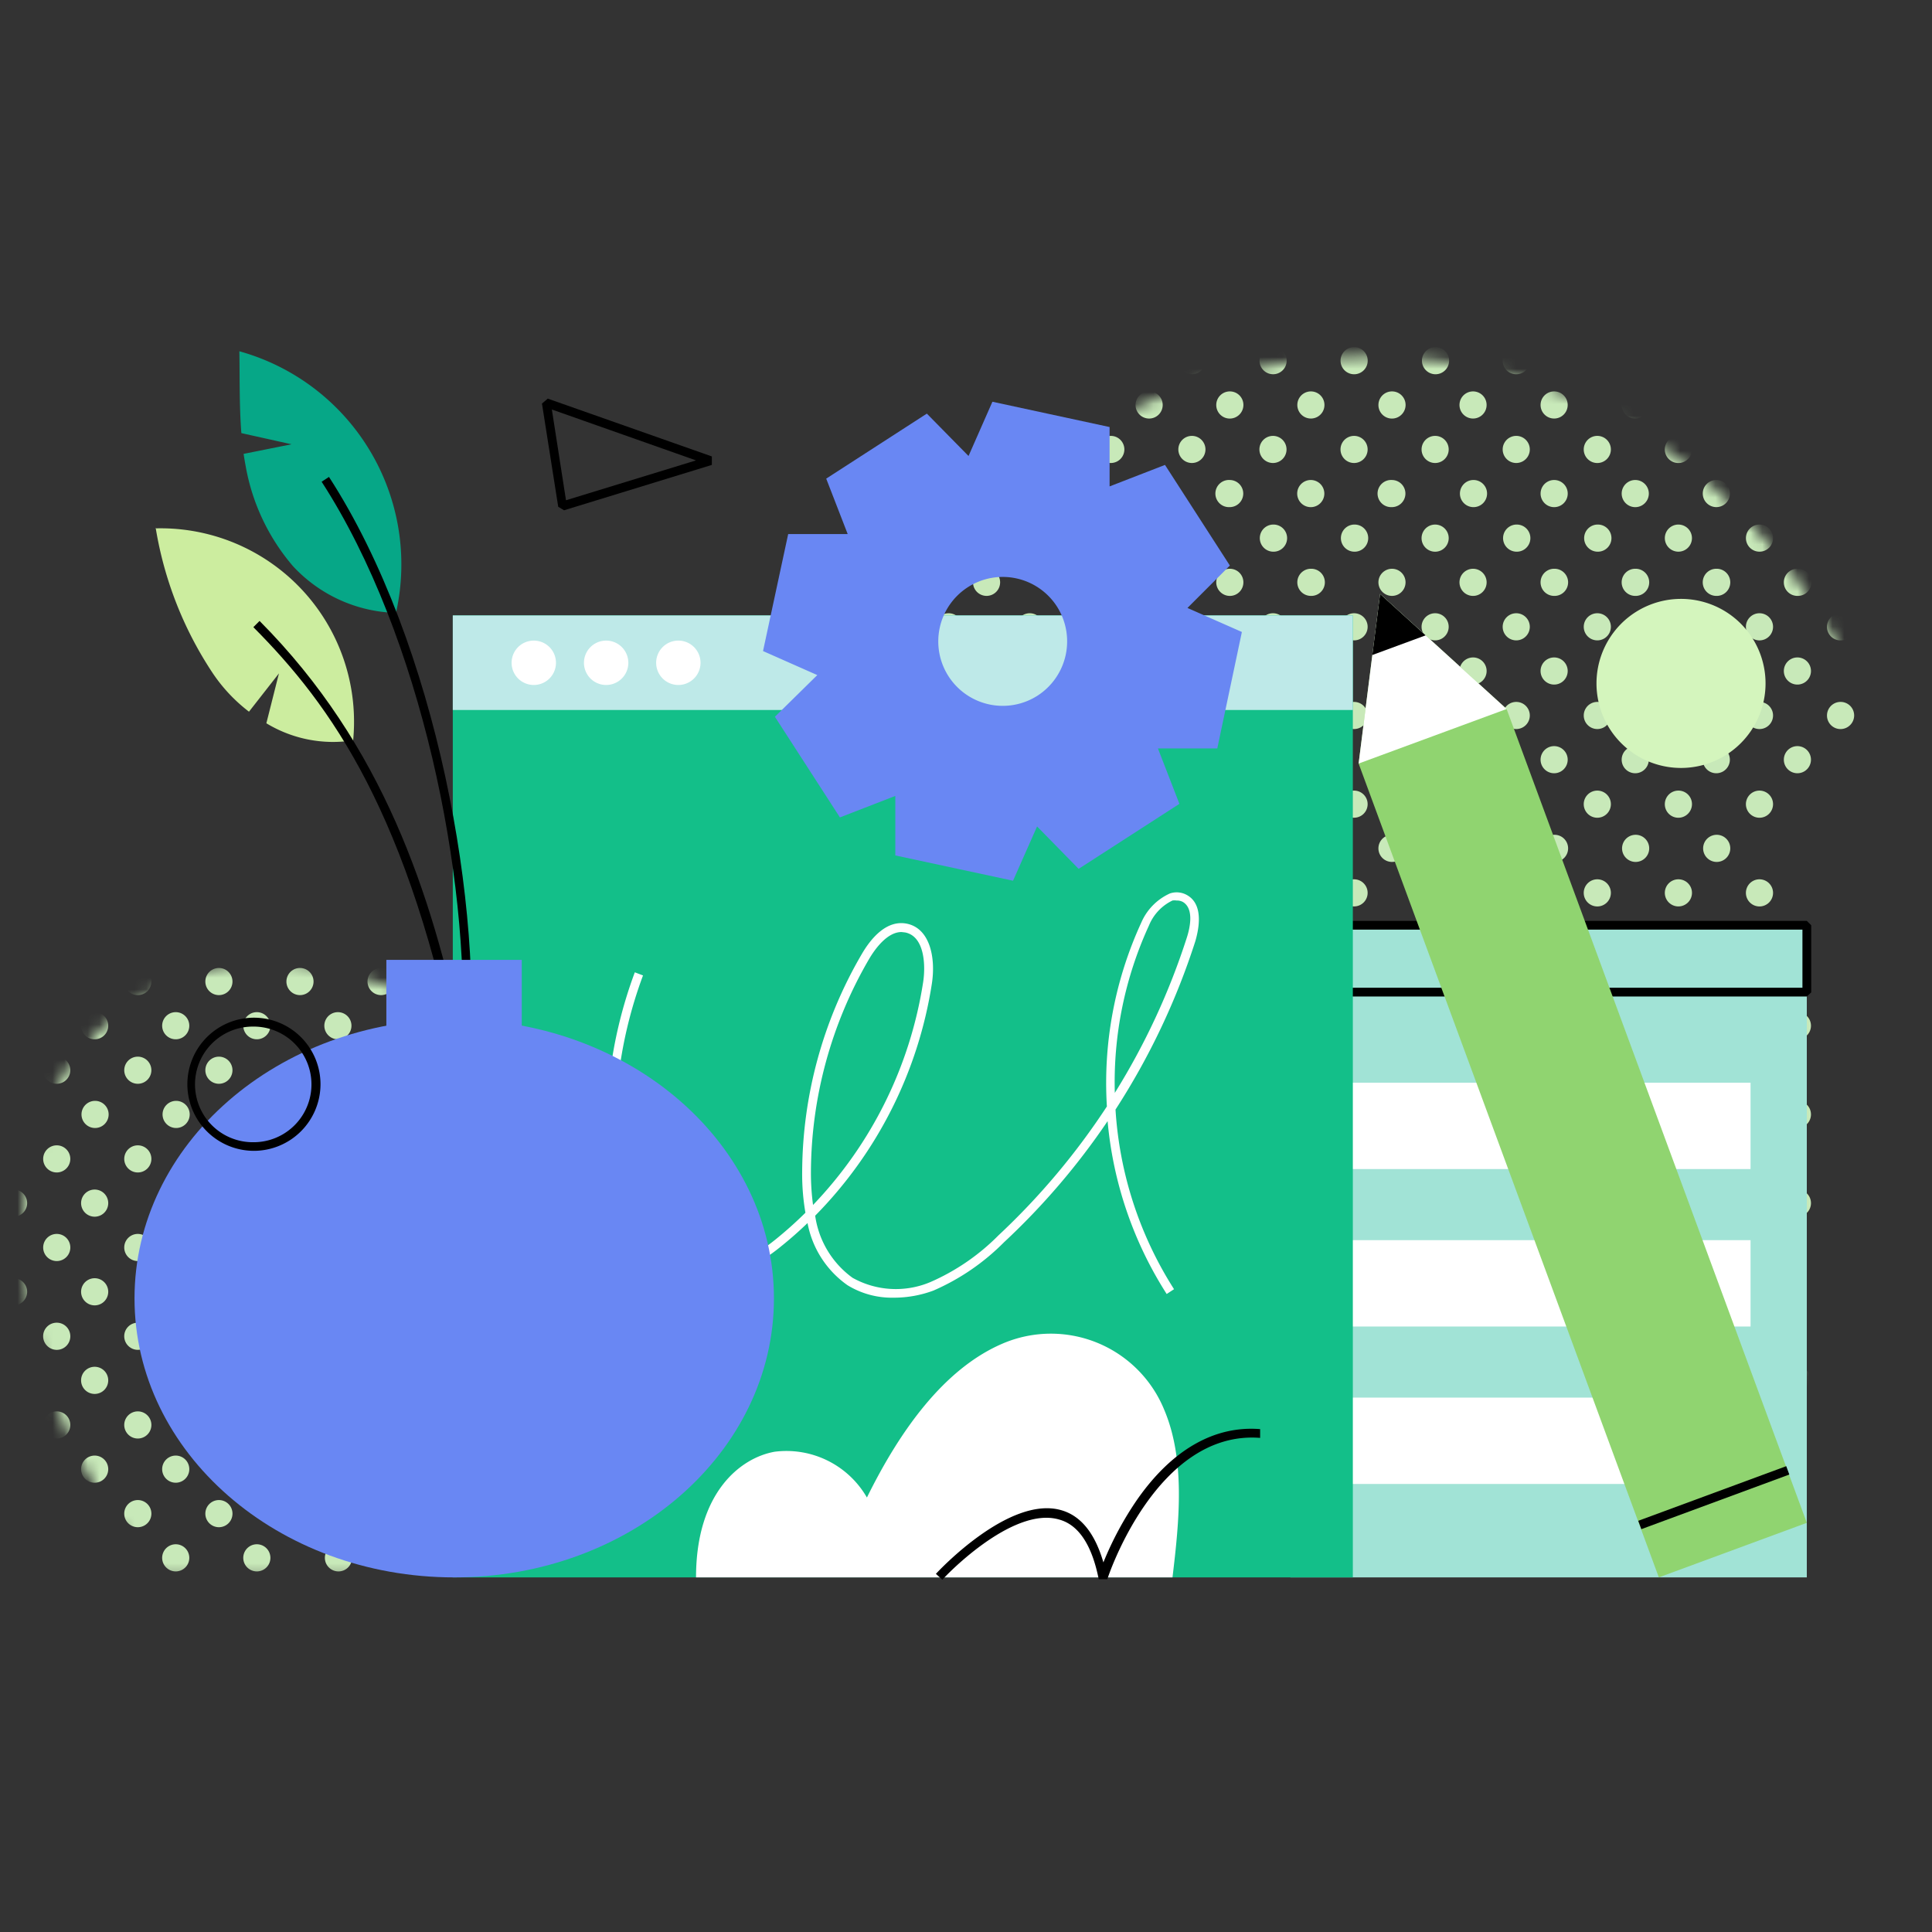 <svg width="165" height="165" fill="none" xmlns="http://www.w3.org/2000/svg"><rect width="100%" height="100%" fill="#333333" stroke="none"/><mask id="a" style="mask-type:luminance" maskUnits="userSpaceOnUse" x="2" y="30" width="162" height="105"><path d="M13.731 134.715C2.686 122.451-.211 105.588 3.579 95.473A21.076 21.076 0 0 1 22.82 82.038c6.591.084 12.711 3.742 19.314 4.02 9.886.41 18.505-6.869 24.142-15.005 5.637-8.136 9.403-17.539 15.837-25.059 12.565-14.702 35.15-19.76 52.786-11.83 17.14 7.702 28.149 26.279 28.897 45.05.749 18.77-9.813 42.247-23.128 55.525" fill="#fff"/></mask><g mask="url(#a)" fill="#C8E9B9"><path d="M4.847 29.645a1.158 1.158 0 1 1 0 2.317 1.158 1.158 0 0 1 0-2.317Zm6.924 0a1.159 1.159 0 1 1 0 2.318 1.159 1.159 0 0 1 0-2.318Zm6.926 0a1.159 1.159 0 1 1 0 2.318 1.159 1.159 0 0 1 0-2.318Zm6.923 0a1.159 1.159 0 1 1 0 2.317 1.159 1.159 0 0 1 0-2.317Zm6.927 0a1.159 1.159 0 1 1 0 2.317 1.159 1.159 0 0 1 0-2.317Zm6.923 0a1.159 1.159 0 1 1 0 2.317 1.159 1.159 0 0 1 0-2.317Zm6.926 0a1.159 1.159 0 1 1 0 2.317 1.159 1.159 0 0 1 0-2.317Zm6.924 0a1.159 1.159 0 1 1 0 2.317 1.159 1.159 0 0 1 0-2.317Zm6.933 0a1.159 1.159 0 1 1 0 2.317 1.159 1.159 0 0 1 0-2.317Zm6.926 0a1.159 1.159 0 1 1-.009 0h.01Zm6.924 0a1.159 1.159 0 1 1-.01 0h.01Zm6.926 0a1.159 1.159 0 1 1-.01 0h.01Zm6.924 0a1.159 1.159 0 1 1-.01 0h.01Zm6.924 0a1.159 1.159 0 1 1-.01 0h.01Zm6.926 0a1.159 1.159 0 1 1-.009 0h.009Zm6.924 0a1.16 1.16 0 0 1 1.158 1.158 1.158 1.158 0 1 1-1.168-1.158h.01Zm6.926 0a1.159 1.159 0 1 1-.01 0h.01Zm6.912 0a1.159 1.159 0 1 1 0 2.317 1.159 1.159 0 0 1 0-2.317Zm6.926 0a1.159 1.159 0 1 1-.442.088c.141-.058.292-.088.444-.088h-.002Zm6.924 0a1.159 1.159 0 1 1-.442.088c.141-.058.292-.088.444-.088h-.002Zm6.924 0a1.16 1.16 0 0 1 1.158 1.158 1.158 1.158 0 1 1-1.156-1.158h-.002Zm6.926 0a1.16 1.16 0 0 1 1.158 1.158 1.158 1.158 0 1 1-1.156-1.158h-.002Zm6.923 0a1.157 1.157 0 1 1 0 2.316 1.16 1.16 0 0 1-1.158-1.158 1.164 1.164 0 0 1 .717-1.07c.141-.058.291-.088.444-.088h-.003ZM1.159 33.428a1.158 1.158 0 1 1 0 2.316 1.158 1.158 0 0 1 0-2.316Zm6.926 0a1.158 1.158 0 1 1 0 2.316 1.158 1.158 0 0 1 0-2.316Zm6.923 0a1.158 1.158 0 1 1 0 2.316 1.158 1.158 0 0 1 0-2.316Zm6.927 0a1.158 1.158 0 1 1 0 2.316 1.158 1.158 0 0 1 0-2.316Zm6.923 0a1.158 1.158 0 1 1 0 2.316 1.158 1.158 0 0 1 0-2.316Zm6.924 0a1.158 1.158 0 1 1 0 2.316 1.158 1.158 0 0 1 0-2.316Zm6.926 0a1.158 1.158 0 1 1 0 2.316 1.158 1.158 0 0 1 0-2.316Zm6.924 0a1.158 1.158 0 1 1 0 2.316 1.158 1.158 0 0 1 0-2.316Zm6.926 0a1.158 1.158 0 1 1-.011 0h.011Zm6.924 0a1.158 1.158 0 1 1 0 2.316 1.158 1.158 0 0 1 0-2.316Zm6.926 0a1.158 1.158 0 1 1 0 2.316 1.158 1.158 0 0 1 0-2.316Zm6.924 0a1.158 1.158 0 1 1 0 2.316 1.158 1.158 0 0 1 0-2.316Zm6.924 0a1.158 1.158 0 1 1 0 2.316 1.158 1.158 0 0 1 0-2.316Zm6.926 0a1.158 1.158 0 1 1 0 2.316 1.158 1.158 0 0 1 0-2.316Zm6.923 0a1.159 1.159 0 1 1 0 2.317 1.159 1.159 0 0 1 0-2.317Zm6.926 0a1.156 1.156 0 0 1 .819 1.977 1.156 1.156 0 0 1-1.977-.82 1.159 1.159 0 0 1 1.158-1.157Zm6.924 0a1.158 1.158 0 1 1 0 2.316 1.158 1.158 0 0 1 0-2.316Zm6.926 0a1.156 1.156 0 0 1 .819 1.977 1.156 1.156 0 0 1-1.977-.82 1.162 1.162 0 0 1 .715-1.07 1.16 1.16 0 0 1 .443-.087Zm6.924 0a1.158 1.158 0 1 1-.442.087c.141-.058.292-.088.444-.087h-.002Zm6.924 0a1.158 1.158 0 1 1 0 2.316 1.158 1.158 0 0 1 0-2.316Zm6.926 0a1.158 1.158 0 1 1 0 2.316 1.158 1.158 0 0 1 0-2.316Zm6.924 0a1.158 1.158 0 1 1 0 2.316 1.158 1.158 0 0 1 0-2.316Zm6.926 0a1.158 1.158 0 1 1 0 2.316 1.158 1.158 0 0 1 0-2.316ZM4.846 37.226a1.158 1.158 0 1 1 0 2.316 1.158 1.158 0 0 1 0-2.316Zm6.924 0a1.158 1.158 0 1 1 0 2.316 1.158 1.158 0 0 1 0-2.316Zm6.926 0a1.158 1.158 0 1 1 0 2.316 1.158 1.158 0 0 1 0-2.316Zm6.924 0a1.158 1.158 0 1 1 0 2.316 1.158 1.158 0 0 1 0-2.316Zm6.926 0a1.158 1.158 0 1 1 0 2.316 1.158 1.158 0 0 1 0-2.316Zm6.924 0a1.158 1.158 0 1 1 0 2.316 1.158 1.158 0 0 1 0-2.316Zm6.926 0a1.158 1.158 0 1 1 0 2.316 1.158 1.158 0 0 1 0-2.316Zm6.924 0a1.158 1.158 0 1 1 0 2.316 1.158 1.158 0 0 1 0-2.316Zm6.924 0a1.158 1.158 0 1 1-.437.085c.141-.058.293-.087.446-.085h-.01Zm6.926 0a1.158 1.158 0 1 1 0 2.316 1.158 1.158 0 0 1 0-2.316Zm6.923 0a1.158 1.158 0 1 1 0 2.316 1.158 1.158 0 0 1 0-2.316Zm6.926 0a1.158 1.158 0 1 1 0 2.316 1.158 1.158 0 0 1 0-2.316Zm6.924 0a1.158 1.158 0 1 1 0 2.316 1.158 1.158 0 0 1 0-2.316Zm6.924 0a1.158 1.158 0 1 1 0 2.316 1.158 1.158 0 0 1 0-2.316Zm6.926 0a1.158 1.158 0 1 1 0 2.316 1.158 1.158 0 0 1 0-2.316Zm6.924 0a1.158 1.158 0 1 1 0 2.316 1.158 1.158 0 0 1 0-2.316Zm6.926 0a1.158 1.158 0 1 1 0 2.316 1.158 1.158 0 0 1 0-2.316Zm6.924 0a1.158 1.158 0 1 1-.002 0h.002Zm6.926 0a1.158 1.158 0 1 1 0 2.316 1.158 1.158 0 0 1 0-2.316Zm6.924 0a1.16 1.16 0 0 1 1.158 1.158 1.159 1.159 0 1 1-1.158-1.158Zm6.923 0a1.156 1.156 0 0 1 .819 1.977 1.156 1.156 0 0 1-1.977-.82 1.162 1.162 0 0 1 .715-1.07 1.16 1.16 0 0 1 .443-.087Zm6.927 0a1.16 1.16 0 0 1 1.158 1.158 1.159 1.159 0 1 1-1.158-1.158ZM1.16 40.994a1.159 1.159 0 1 1-.001 2.317 1.159 1.159 0 0 1 0-2.317Zm6.925 0a1.159 1.159 0 1 1 0 2.317 1.159 1.159 0 0 1 0-2.317Zm6.924 0a1.159 1.159 0 1 1 0 2.317 1.159 1.159 0 0 1 0-2.317Zm6.926 0a1.159 1.159 0 1 1 0 2.317 1.159 1.159 0 0 1 0-2.317Zm6.924 0a1.159 1.159 0 1 1 0 2.317 1.159 1.159 0 0 1 0-2.317Zm6.924 0a1.159 1.159 0 1 1 0 2.317 1.159 1.159 0 0 1 0-2.317Zm6.926 0a1.159 1.159 0 1 1 0 2.317 1.159 1.159 0 0 1 0-2.317Zm6.924 0a1.159 1.159 0 1 1 0 2.318 1.159 1.159 0 0 1 0-2.318Zm6.914 0a1.159 1.159 0 1 1 0 2.317 1.159 1.159 0 0 1 0-2.317Zm6.924 0a1.159 1.159 0 1 1-.435.085c.142-.058.293-.087.447-.085h-.012Zm6.926 0a1.159 1.159 0 1 1-.435.085c.142-.058.293-.087.447-.085h-.012Zm6.924 0a1.159 1.159 0 1 1-.436.085c.142-.058.294-.087.447-.085h-.011Zm6.924 0a1.159 1.159 0 1 1-.436.085c.142-.058.294-.087.447-.085h-.011Zm6.926 0a1.159 1.159 0 1 1-.436.085c.142-.058.294-.087.447-.085h-.011Zm6.923 0a1.159 1.159 0 1 1-.435.085c.142-.058.294-.087.447-.085h-.012Zm6.926 0a1.157 1.157 0 1 1 0 2.316 1.16 1.16 0 1 1 .012-2.316h-.012Zm6.924 0a1.159 1.159 0 1 1-.435.085c.142-.058.294-.087.447-.085h-.012Zm6.926 0a1.157 1.157 0 1 1 0 2.316 1.16 1.16 0 1 1 .012-2.316h-.012Zm6.938 0a1.159 1.159 0 1 1 0 2.317 1.159 1.159 0 0 1 0-2.317Zm6.924 0a1.159 1.159 0 1 1-.002 0h.002Zm6.926 0a1.159 1.159 0 1 1-.002 0h.002Zm6.924 0a1.16 1.16 0 0 1 1.07 1.601 1.163 1.163 0 0 1-1.07.715 1.164 1.164 0 0 1-.819-.34 1.147 1.147 0 0 1-.251-.375 1.157 1.157 0 0 1 1.067-1.601h.003Zm6.926 0a1.159 1.159 0 1 1-.003 0h.003ZM4.846 44.8a1.159 1.159 0 1 1 0 2.317 1.159 1.159 0 0 1 0-2.318Zm6.924 0a1.159 1.159 0 1 1 0 2.317 1.159 1.159 0 0 1 0-2.318Zm6.926 0a1.159 1.159 0 1 1 0 2.317 1.159 1.159 0 0 1 0-2.318Zm6.924 0a1.159 1.159 0 1 1 0 2.316 1.159 1.159 0 0 1 0-2.317Zm6.926 0a1.159 1.159 0 1 1 0 2.316 1.159 1.159 0 0 1 0-2.317Zm6.924 0a1.159 1.159 0 1 1 0 2.317 1.159 1.159 0 0 1 0-2.318Zm6.926 0a1.159 1.159 0 1 1 0 2.317 1.159 1.159 0 0 1 0-2.318Zm6.924 0a1.159 1.159 0 1 1 0 2.317 1.159 1.159 0 0 1 0-2.318Zm6.924 0a1.159 1.159 0 1 1-.437.085 1.16 1.16 0 0 1 .446-.086h-.01Zm6.926 0a1.159 1.159 0 1 1 0 2.317 1.159 1.159 0 0 1 0-2.318Zm6.924 0a1.159 1.159 0 1 1 0 2.317 1.159 1.159 0 0 1 0-2.318Zm6.926 0a1.159 1.159 0 1 1 0 2.316 1.159 1.159 0 0 1 0-2.317Zm6.923 0a1.159 1.159 0 1 1 0 2.316 1.159 1.159 0 0 1 0-2.317Zm6.924 0a1.159 1.159 0 1 1 0 2.316 1.159 1.159 0 0 1 0-2.317Zm6.926 0a1.159 1.159 0 1 1 0 2.316 1.159 1.159 0 0 1 0-2.317Zm6.924 0a1.159 1.159 0 1 1 0 2.316 1.159 1.159 0 0 1 0-2.317Zm6.926 0a1.159 1.159 0 1 1 0 2.316 1.159 1.159 0 0 1 0-2.317Zm6.924 0a1.159 1.159 0 1 1-.002 0h.002Zm6.926 0a1.159 1.159 0 1 1 0 2.316 1.159 1.159 0 0 1 0-2.317Zm6.924 0a1.159 1.159 0 1 1 0 2.316 1.159 1.159 0 0 1 0-2.317Zm6.924 0a1.16 1.16 0 0 1 1.158 1.157 1.158 1.158 0 1 1-1.158-1.158Zm6.926 0a1.16 1.16 0 0 1 1.158 1.157 1.158 1.158 0 1 1-1.158-1.158Zm6.923 0a1.157 1.157 0 1 1 0 2.315 1.16 1.16 0 0 1-1.07-1.6 1.17 1.17 0 0 1 1.07-.715ZM1.159 48.575a1.159 1.159 0 1 1 0 2.317 1.159 1.159 0 0 1 0-2.318Zm6.926 0a1.159 1.159 0 1 1 0 2.317 1.159 1.159 0 0 1 0-2.318Zm6.923 0a1.159 1.159 0 1 1 0 2.317 1.159 1.159 0 0 1 0-2.318Zm6.927 0a1.159 1.159 0 1 1 0 2.317 1.159 1.159 0 0 1 0-2.318Zm6.923 0a1.159 1.159 0 1 1 0 2.317 1.159 1.159 0 0 1 0-2.318Zm6.924 0a1.159 1.159 0 1 1 0 2.317 1.159 1.159 0 0 1 0-2.318Zm6.926 0a1.159 1.159 0 1 1 0 2.317 1.159 1.159 0 0 1 0-2.318Zm6.924 0a1.159 1.159 0 1 1 0 2.317 1.159 1.159 0 0 1 0-2.318Zm6.926 0a1.159 1.159 0 1 1-.011 0h.011Zm6.924 0a1.159 1.159 0 1 1 0 2.317 1.159 1.159 0 0 1 0-2.318Zm6.926 0a1.159 1.159 0 1 1 0 2.317 1.159 1.159 0 0 1 0-2.318Zm6.924 0a1.159 1.159 0 1 1 0 2.317 1.159 1.159 0 0 1 0-2.318Zm6.924 0a1.158 1.158 0 1 1 0 2.316 1.158 1.158 0 0 1 0-2.316Zm6.926 0a1.158 1.158 0 1 1 0 2.316 1.158 1.158 0 0 1 0-2.316Zm6.923 0a1.159 1.159 0 1 1 0 2.317 1.159 1.159 0 0 1 0-2.318Zm6.927 0a1.156 1.156 0 0 1 1.158 1.157 1.156 1.156 0 0 1-1.977.819 1.155 1.155 0 0 1 0-1.637c.217-.218.511-.34.819-.34Zm6.923 0a1.159 1.159 0 1 1 0 2.317 1.159 1.159 0 0 1 0-2.318Zm6.926 0a1.157 1.157 0 1 1 0 2.316 1.16 1.16 0 0 1-1.07-1.602 1.17 1.17 0 0 1 1.07-.715Zm6.924 0a1.159 1.159 0 1 1-.441.087c.14-.058.291-.088.443-.087h-.002Zm6.924 0a1.159 1.159 0 1 1 0 2.317 1.159 1.159 0 0 1 0-2.318Zm6.926 0a1.159 1.159 0 1 1 0 2.317 1.159 1.159 0 0 1 0-2.318Zm6.924 0a1.159 1.159 0 1 1 0 2.317 1.159 1.159 0 0 1 0-2.318Zm6.926 0a1.159 1.159 0 1 1 0 2.317 1.159 1.159 0 0 1 0-2.318Zm6.924 0a1.16 1.16 0 0 1 1.158 1.157 1.158 1.158 0 1 1-1.158-1.157ZM4.846 52.373a1.158 1.158 0 1 1 0 2.317 1.158 1.158 0 0 1 0-2.317Zm6.924 0a1.158 1.158 0 1 1 0 2.317 1.158 1.158 0 0 1 0-2.317Zm6.926 0a1.158 1.158 0 1 1 0 2.317 1.158 1.158 0 0 1 0-2.317Zm6.924 0a1.158 1.158 0 1 1 0 2.316 1.158 1.158 0 0 1 0-2.316Zm6.926 0a1.158 1.158 0 1 1 0 2.316 1.158 1.158 0 0 1 0-2.316Zm6.924 0a1.158 1.158 0 1 1 0 2.317 1.158 1.158 0 0 1 0-2.317Zm6.926 0a1.158 1.158 0 1 1 0 2.317 1.158 1.158 0 0 1 0-2.317Zm6.924 0a1.158 1.158 0 1 1 0 2.317 1.158 1.158 0 0 1 0-2.317Zm6.924 0a1.158 1.158 0 1 1-.437.086c.141-.058.293-.087.446-.086h-.01Zm6.926 0a1.158 1.158 0 1 1 0 2.317 1.158 1.158 0 0 1 0-2.317Zm6.924 0a1.158 1.158 0 1 1 0 2.317 1.158 1.158 0 0 1 0-2.317Zm6.926 0a1.158 1.158 0 1 1 0 2.317 1.158 1.158 0 0 1 0-2.317Zm6.923 0a1.158 1.158 0 1 1 0 2.317 1.158 1.158 0 0 1 0-2.317Zm6.924 0a1.158 1.158 0 1 1 0 2.317 1.158 1.158 0 0 1 0-2.317Zm6.926 0a1.158 1.158 0 1 1 0 2.317 1.158 1.158 0 0 1 0-2.317Zm6.924 0a1.158 1.158 0 1 1 0 2.317 1.158 1.158 0 0 1 0-2.317Zm6.926 0a1.158 1.158 0 1 1 0 2.317 1.158 1.158 0 0 1 0-2.317Zm6.924 0a1.158 1.158 0 1 1-.002 0h.002Zm6.926 0a1.158 1.158 0 1 1 0 2.317 1.158 1.158 0 0 1 0-2.317Zm6.924 0a1.158 1.158 0 1 1 0 2.317 1.158 1.158 0 0 1 0-2.317Zm6.924 0a1.16 1.16 0 0 1 1.158 1.158 1.159 1.159 0 1 1-1.158-1.158Zm6.926 0a1.16 1.16 0 0 1 1.158 1.158 1.159 1.159 0 1 1-1.158-1.158Zm6.923 0a1.156 1.156 0 0 1 .819 1.977 1.157 1.157 0 0 1-1.889-1.262 1.169 1.169 0 0 1 1.07-.715ZM1.159 56.148a1.158 1.158 0 1 1 0 2.317 1.158 1.158 0 0 1 0-2.317Zm6.926 0a1.158 1.158 0 1 1 0 2.317 1.158 1.158 0 0 1 0-2.317Zm6.923 0a1.158 1.158 0 1 1 0 2.317 1.158 1.158 0 0 1 0-2.317Zm6.927 0a1.158 1.158 0 1 1 0 2.317 1.158 1.158 0 0 1 0-2.317Zm6.923 0a1.158 1.158 0 1 1 0 2.317 1.158 1.158 0 0 1 0-2.317Zm6.924 0a1.158 1.158 0 1 1 0 2.316 1.158 1.158 0 0 1 0-2.316Zm6.926 0a1.158 1.158 0 1 1 0 2.317 1.158 1.158 0 0 1 0-2.317Zm6.924 0a1.158 1.158 0 1 1 0 2.316 1.158 1.158 0 0 1 0-2.316Zm6.926 0a1.158 1.158 0 1 1-.011 0h.011Zm6.924 0a1.158 1.158 0 1 1 0 2.317 1.158 1.158 0 0 1 0-2.317Zm6.926 0a1.158 1.158 0 1 1 0 2.317 1.158 1.158 0 0 1 0-2.317Zm6.924 0a1.158 1.158 0 1 1 0 2.317 1.158 1.158 0 0 1 0-2.317Zm6.924 0a1.158 1.158 0 1 1 0 2.317 1.158 1.158 0 0 1 0-2.317Zm6.926 0a1.158 1.158 0 1 1 0 2.317 1.158 1.158 0 0 1 0-2.317Zm6.923 0a1.159 1.159 0 1 1 0 2.317 1.159 1.159 0 0 1 0-2.317Zm6.926 0a1.156 1.156 0 0 1 .819 1.977 1.156 1.156 0 0 1-1.977-.819 1.158 1.158 0 0 1 1.158-1.158Zm6.924 0a1.158 1.158 0 1 1 0 2.317 1.158 1.158 0 0 1 0-2.317Zm6.926 0a1.156 1.156 0 0 1 .819 1.977 1.156 1.156 0 0 1-1.977-.819 1.162 1.162 0 0 1 .715-1.07c.141-.058.291-.088.443-.088Zm6.924 0a1.158 1.158 0 1 1-.442.088 1.16 1.16 0 0 1 .444-.088h-.002Zm6.924 0a1.158 1.158 0 1 1 0 2.317 1.158 1.158 0 0 1 0-2.317Zm6.926 0a1.158 1.158 0 1 1 0 2.317 1.158 1.158 0 0 1 0-2.317Zm6.924 0a1.158 1.158 0 1 1 0 2.317 1.158 1.158 0 0 1 0-2.317Zm6.926 0a1.158 1.158 0 1 1 0 2.317 1.158 1.158 0 0 1 0-2.317ZM4.846 59.946a1.158 1.158 0 1 1 0 2.317 1.158 1.158 0 0 1 0-2.317Zm6.924 0a1.158 1.158 0 1 1 0 2.317 1.158 1.158 0 0 1 0-2.317Zm6.926 0a1.158 1.158 0 1 1 0 2.317 1.158 1.158 0 0 1 0-2.317Zm6.924 0a1.158 1.158 0 1 1 0 2.317 1.158 1.158 0 0 1 0-2.317Zm6.926 0a1.158 1.158 0 1 1 0 2.317 1.158 1.158 0 0 1 0-2.317Zm6.924 0a1.158 1.158 0 1 1 0 2.317 1.158 1.158 0 0 1 0-2.317Zm6.926 0a1.158 1.158 0 1 1 0 2.317 1.158 1.158 0 0 1 0-2.317Zm6.924 0a1.158 1.158 0 1 1 0 2.317 1.158 1.158 0 0 1 0-2.317Zm6.924 0a1.158 1.158 0 1 1-.437.086 1.16 1.16 0 0 1 .446-.086h-.01Zm6.926 0a1.158 1.158 0 1 1 0 2.317 1.158 1.158 0 0 1 0-2.317Zm6.924 0a1.158 1.158 0 1 1 0 2.317 1.158 1.158 0 0 1 0-2.317Zm6.926 0a1.158 1.158 0 1 1 0 2.317 1.158 1.158 0 0 1 0-2.317Zm6.923 0a1.158 1.158 0 1 1 0 2.317 1.158 1.158 0 0 1 0-2.317Zm6.924 0a1.158 1.158 0 1 1 0 2.317 1.158 1.158 0 0 1 0-2.317Zm6.926 0a1.158 1.158 0 1 1 0 2.317 1.158 1.158 0 0 1 0-2.317Zm6.924 0a1.158 1.158 0 1 1 0 2.317 1.158 1.158 0 0 1 0-2.317Zm6.926 0a1.158 1.158 0 1 1 0 2.317 1.158 1.158 0 0 1 0-2.317Zm6.924 0a1.158 1.158 0 1 1-.002 0h.002Zm6.926 0a1.158 1.158 0 1 1 0 2.317 1.158 1.158 0 0 1 0-2.317Zm6.924 0a1.158 1.158 0 1 1 0 2.317 1.158 1.158 0 0 1 0-2.317Zm6.924 0a1.16 1.16 0 0 1 1.158 1.158 1.159 1.159 0 1 1-1.158-1.158Zm6.926 0a1.16 1.16 0 0 1 1.158 1.158 1.159 1.159 0 1 1-1.158-1.158Zm6.923 0a1.156 1.156 0 0 1 .819 1.977 1.156 1.156 0 0 1-1.977-.819 1.162 1.162 0 0 1 .715-1.07 1.16 1.16 0 0 1 .443-.088ZM1.159 63.722a1.158 1.158 0 1 1 0 2.316 1.158 1.158 0 0 1 0-2.316Zm6.926 0a1.158 1.158 0 1 1 0 2.316 1.158 1.158 0 0 1 0-2.316Zm6.923 0a1.158 1.158 0 1 1 0 2.316 1.158 1.158 0 0 1 0-2.316Zm6.927 0a1.158 1.158 0 1 1 0 2.316 1.158 1.158 0 0 1 0-2.316Zm6.923 0a1.158 1.158 0 1 1 0 2.316 1.158 1.158 0 0 1 0-2.316Zm6.924 0a1.158 1.158 0 1 1 0 2.316 1.158 1.158 0 0 1 0-2.316Zm6.926 0a1.158 1.158 0 1 1 0 2.317 1.158 1.158 0 0 1 0-2.317Zm6.924 0a1.158 1.158 0 1 1 0 2.316 1.158 1.158 0 0 1 0-2.316Zm6.926 0a1.158 1.158 0 1 1-.011 0h.011Zm6.924 0a1.158 1.158 0 1 1 0 2.316 1.158 1.158 0 0 1 0-2.316Zm6.926 0a1.158 1.158 0 1 1 0 2.316 1.158 1.158 0 0 1 0-2.316Zm6.924 0a1.158 1.158 0 1 1 0 2.316 1.158 1.158 0 0 1 0-2.316Zm6.924 0a1.158 1.158 0 1 1 0 2.316 1.158 1.158 0 0 1 0-2.316Zm6.926 0a1.158 1.158 0 1 1 0 2.316 1.158 1.158 0 0 1 0-2.316Zm6.923 0a1.159 1.159 0 1 1 0 2.317 1.159 1.159 0 0 1 0-2.317Zm6.926 0a1.156 1.156 0 0 1 .819 1.977 1.156 1.156 0 0 1-1.977-.819 1.159 1.159 0 0 1 1.158-1.158Zm6.924 0a1.158 1.158 0 1 1 0 2.316 1.158 1.158 0 0 1 0-2.316Zm6.926 0a1.156 1.156 0 0 1 .819 1.977 1.156 1.156 0 0 1-1.977-.819 1.162 1.162 0 0 1 .715-1.07 1.16 1.16 0 0 1 .443-.088Zm6.924 0a1.158 1.158 0 1 1-.442.087 1.16 1.16 0 0 1 .444-.087h-.002Zm6.924 0a1.158 1.158 0 1 1 0 2.316 1.158 1.158 0 0 1 0-2.316Zm6.926 0a1.158 1.158 0 1 1 0 2.316 1.158 1.158 0 0 1 0-2.316Zm6.924 0a1.158 1.158 0 1 1 0 2.316 1.158 1.158 0 0 1 0-2.316Zm6.926 0a1.158 1.158 0 1 1 0 2.316 1.158 1.158 0 0 1 0-2.316ZM4.846 67.52a1.158 1.158 0 1 1 0 2.316 1.158 1.158 0 0 1 0-2.316Zm6.924 0a1.158 1.158 0 1 1 0 2.316 1.158 1.158 0 0 1 0-2.316Zm6.926 0a1.158 1.158 0 1 1 0 2.316 1.158 1.158 0 0 1 0-2.316Zm6.924 0a1.158 1.158 0 1 1 0 2.316 1.158 1.158 0 0 1 0-2.316Zm6.926 0a1.158 1.158 0 1 1 0 2.316 1.158 1.158 0 0 1 0-2.316Zm6.924 0a1.158 1.158 0 1 1 0 2.316 1.158 1.158 0 0 1 0-2.316Zm6.926 0a1.158 1.158 0 1 1 0 2.316 1.158 1.158 0 0 1 0-2.316Zm6.924 0a1.158 1.158 0 1 1 0 2.316 1.158 1.158 0 0 1 0-2.316Zm6.924 0a1.158 1.158 0 1 1-.437.085c.141-.057.293-.086.446-.085h-.01Zm6.926 0a1.158 1.158 0 1 1 0 2.316 1.158 1.158 0 0 1 0-2.316Zm6.923 0a1.158 1.158 0 1 1 0 2.316 1.158 1.158 0 0 1 0-2.316Zm6.926 0a1.158 1.158 0 1 1 0 2.316 1.158 1.158 0 0 1 0-2.316Zm6.924 0a1.158 1.158 0 1 1 0 2.316 1.158 1.158 0 0 1 0-2.316Zm6.924 0a1.158 1.158 0 1 1 0 2.316 1.158 1.158 0 0 1 0-2.316Zm6.926 0a1.158 1.158 0 1 1 0 2.316 1.158 1.158 0 0 1 0-2.316Zm6.924 0a1.158 1.158 0 1 1 0 2.316 1.158 1.158 0 0 1 0-2.316Zm6.926 0a1.158 1.158 0 1 1 0 2.316 1.158 1.158 0 0 1 0-2.316Zm6.924 0a1.158 1.158 0 1 1-.002 0h.002Zm6.926 0a1.158 1.158 0 1 1 0 2.316 1.158 1.158 0 0 1 0-2.316Zm6.924 0a1.16 1.16 0 0 1 1.158 1.158 1.159 1.159 0 1 1-1.158-1.158Zm6.923 0a1.156 1.156 0 0 1 .819 1.977 1.156 1.156 0 0 1-1.977-.82 1.162 1.162 0 0 1 .715-1.069 1.16 1.16 0 0 1 .443-.088Zm6.927 0a1.16 1.16 0 0 1 1.158 1.158 1.159 1.159 0 1 1-1.158-1.158ZM1.159 71.295a1.159 1.159 0 1 1 0 2.317 1.159 1.159 0 0 1 0-2.317Zm6.926 0a1.159 1.159 0 1 1 0 2.317 1.159 1.159 0 0 1 0-2.317Zm6.924 0a1.159 1.159 0 1 1 0 2.317 1.159 1.159 0 0 1 0-2.317Zm6.926 0a1.158 1.158 0 1 1 0 2.317 1.158 1.158 0 0 1 0-2.317Zm6.924 0a1.159 1.159 0 1 1 0 2.317 1.159 1.159 0 0 1 0-2.317Zm6.923 0a1.159 1.159 0 1 1 0 2.317 1.159 1.159 0 0 1 0-2.317Zm6.927 0a1.159 1.159 0 1 1 0 2.317 1.159 1.159 0 0 1 0-2.317Zm6.923 0a1.159 1.159 0 1 1 0 2.317 1.159 1.159 0 0 1 0-2.317Zm6.926 0a1.158 1.158 0 1 1-.011 0h.011Zm6.924 0a1.158 1.158 0 1 1 0 2.317 1.158 1.158 0 0 1 0-2.317Zm6.926 0a1.158 1.158 0 1 1 0 2.317 1.158 1.158 0 0 1 0-2.317Zm6.924 0a1.159 1.159 0 1 1 0 2.317 1.159 1.159 0 0 1 0-2.317Zm6.924 0a1.159 1.159 0 1 1 0 2.317 1.159 1.159 0 0 1 0-2.317Zm6.926 0a1.159 1.159 0 1 1 0 2.317 1.159 1.159 0 0 1 0-2.317Zm6.924 0a1.159 1.159 0 1 1 0 2.317 1.159 1.159 0 0 1 0-2.317Zm6.926 0a1.159 1.159 0 1 1 0 2.317 1.159 1.159 0 0 1 0-2.317Zm6.924 0a1.16 1.16 0 0 1 1.158 1.158 1.159 1.159 0 1 1-1.158-1.158Zm6.926 0a1.16 1.16 0 0 1 1.158 1.158 1.159 1.159 0 1 1-1.158-1.158Zm6.923 0a1.157 1.157 0 1 1 0 2.316 1.16 1.16 0 0 1-1.158-1.158c0-.152.03-.303.089-.444a1.148 1.148 0 0 1 .628-.626c.141-.058.291-.088.444-.088h-.003Zm6.924 0a1.159 1.159 0 1 1 0 2.317 1.159 1.159 0 0 1 0-2.317Zm6.926 0a1.159 1.159 0 1 1 0 2.317 1.159 1.159 0 0 1 0-2.317Zm6.924 0a1.159 1.159 0 1 1 0 2.317 1.159 1.159 0 0 1 0-2.317ZM4.846 75.096a1.158 1.158 0 1 1 0 2.316 1.158 1.158 0 0 1 0-2.316Zm6.924 0a1.158 1.158 0 1 1 0 2.316 1.158 1.158 0 0 1 0-2.316Zm6.926 0a1.158 1.158 0 1 1 0 2.316 1.158 1.158 0 0 1 0-2.316Zm6.924 0a1.158 1.158 0 1 1 0 2.316 1.158 1.158 0 0 1 0-2.316Zm6.926 0a1.158 1.158 0 1 1 0 2.316 1.158 1.158 0 0 1 0-2.316Zm6.924 0a1.158 1.158 0 1 1 0 2.316 1.158 1.158 0 0 1 0-2.316Zm6.926 0a1.158 1.158 0 1 1 0 2.316 1.158 1.158 0 0 1 0-2.316Zm6.924 0a1.158 1.158 0 1 1 0 2.316 1.158 1.158 0 0 1 0-2.316Zm6.924 0a1.158 1.158 0 1 1-.437.085c.141-.057.293-.086.446-.085h-.01Zm6.926 0a1.158 1.158 0 1 1 0 2.316 1.158 1.158 0 0 1 0-2.316Zm6.923 0a1.158 1.158 0 1 1 0 2.316 1.158 1.158 0 0 1 0-2.316Zm6.926 0a1.158 1.158 0 1 1 0 2.316 1.158 1.158 0 0 1 0-2.316Zm6.924 0a1.158 1.158 0 1 1 0 2.316 1.158 1.158 0 0 1 0-2.316Zm6.924 0a1.158 1.158 0 1 1 0 2.316 1.158 1.158 0 0 1 0-2.316Zm6.926 0a1.158 1.158 0 1 1 0 2.316 1.158 1.158 0 0 1 0-2.316Zm6.924 0a1.158 1.158 0 1 1 0 2.316 1.158 1.158 0 0 1 0-2.316Zm6.926 0a1.158 1.158 0 1 1 0 2.316 1.158 1.158 0 0 1 0-2.316Zm6.924 0a1.158 1.158 0 1 1-.002 0h.002Zm6.926 0a1.158 1.158 0 1 1 0 2.316 1.158 1.158 0 0 1 0-2.316Zm6.924 0a1.16 1.16 0 0 1 1.158 1.158 1.159 1.159 0 1 1-1.158-1.158Zm6.923 0a1.156 1.156 0 0 1 .819 1.977 1.157 1.157 0 1 1-1.637-1.638 1.154 1.154 0 0 1 .818-.339Zm6.927 0a1.16 1.16 0 0 1 1.158 1.158 1.159 1.159 0 1 1-1.158-1.158ZM1.159 78.871a1.158 1.158 0 1 1 0 2.317 1.158 1.158 0 0 1 0-2.317Zm6.926 0a1.158 1.158 0 1 1 0 2.316 1.158 1.158 0 0 1 0-2.316Zm6.924 0a1.158 1.158 0 1 1 0 2.317 1.158 1.158 0 0 1 0-2.317Zm6.926 0a1.158 1.158 0 1 1 0 2.316 1.158 1.158 0 0 1 0-2.316Zm6.924 0a1.158 1.158 0 1 1 0 2.317 1.158 1.158 0 0 1 0-2.317Zm6.923 0a1.158 1.158 0 1 1 0 2.317 1.158 1.158 0 0 1 0-2.317Zm6.927 0a1.158 1.158 0 1 1 0 2.317 1.158 1.158 0 0 1 0-2.317Zm6.923 0a1.158 1.158 0 1 1 0 2.317 1.158 1.158 0 0 1 0-2.317Zm6.926 0a1.158 1.158 0 1 1-.011 0h.011Zm6.924 0a1.158 1.158 0 1 1 0 2.316 1.158 1.158 0 0 1 0-2.316Zm6.926 0a1.158 1.158 0 1 1 0 2.316 1.158 1.158 0 0 1 0-2.316Zm6.924 0a1.158 1.158 0 1 1 0 2.317 1.158 1.158 0 0 1 0-2.317Zm6.924 0a1.158 1.158 0 1 1 0 2.317 1.158 1.158 0 0 1 0-2.317Zm6.926 0a1.158 1.158 0 1 1 0 2.317 1.158 1.158 0 0 1 0-2.317Zm6.924 0a1.158 1.158 0 1 1 0 2.317 1.158 1.158 0 0 1 0-2.317Zm6.926 0a1.158 1.158 0 1 1 0 2.317 1.158 1.158 0 0 1 0-2.317Zm6.924 0a1.16 1.16 0 0 1 1.158 1.158 1.159 1.159 0 1 1-1.158-1.158Zm6.926 0a1.16 1.16 0 0 1 1.158 1.158 1.159 1.159 0 1 1-1.158-1.158Zm6.923 0a1.156 1.156 0 0 1 .819 1.977 1.156 1.156 0 0 1-1.977-.819c0-.152.03-.303.089-.444a1.147 1.147 0 0 1 .628-.626c.141-.059.291-.088.444-.088h-.003Zm6.924 0a1.158 1.158 0 1 1 0 2.317 1.158 1.158 0 0 1 0-2.317Zm6.926 0a1.158 1.158 0 1 1 0 2.317 1.158 1.158 0 0 1 0-2.317Zm6.924 0a1.158 1.158 0 1 1 0 2.317 1.158 1.158 0 0 1 0-2.317ZM4.846 82.67a1.158 1.158 0 1 1 0 2.316 1.158 1.158 0 0 1 0-2.317Zm6.924 0a1.158 1.158 0 1 1 0 2.316 1.158 1.158 0 0 1 0-2.317Zm6.926 0a1.158 1.158 0 1 1 0 2.316 1.158 1.158 0 0 1 0-2.317Zm6.924 0a1.158 1.158 0 1 1 0 2.316 1.158 1.158 0 0 1 0-2.317Zm6.926 0a1.158 1.158 0 1 1 0 2.316 1.158 1.158 0 0 1 0-2.317Zm6.924 0a1.158 1.158 0 1 1 0 2.316 1.158 1.158 0 0 1 0-2.317Zm6.926 0a1.158 1.158 0 1 1 0 2.316 1.158 1.158 0 0 1 0-2.317Zm6.924 0a1.158 1.158 0 1 1 0 2.316 1.158 1.158 0 0 1 0-2.317Zm6.924 0a1.158 1.158 0 1 1-.437.085 1.16 1.16 0 0 1 .446-.086h-.01Zm6.926 0a1.158 1.158 0 1 1 0 2.315 1.158 1.158 0 0 1 0-2.316Zm6.923 0a1.158 1.158 0 1 1 0 2.316 1.158 1.158 0 0 1 0-2.317Zm6.926 0a1.158 1.158 0 1 1 0 2.316 1.158 1.158 0 0 1 0-2.317Zm6.924 0a1.158 1.158 0 1 1 0 2.316 1.158 1.158 0 0 1 0-2.317Zm6.924 0a1.158 1.158 0 1 1 0 2.316 1.158 1.158 0 0 1 0-2.317Zm6.926 0a1.158 1.158 0 1 1 0 2.316 1.158 1.158 0 0 1 0-2.317Zm6.924 0a1.158 1.158 0 1 1 0 2.316 1.158 1.158 0 0 1 0-2.317Zm6.926 0a1.158 1.158 0 1 1 0 2.316 1.158 1.158 0 0 1 0-2.317Zm6.924 0a1.158 1.158 0 1 1-.002 0h.002Zm6.926 0a1.158 1.158 0 1 1 0 2.316 1.158 1.158 0 0 1 0-2.317Zm6.924 0a1.16 1.16 0 0 1 1.158 1.157 1.159 1.159 0 1 1-1.158-1.158Zm6.923 0a1.156 1.156 0 0 1 .819 1.976 1.156 1.156 0 0 1-1.977-.819 1.162 1.162 0 0 1 .715-1.07 1.16 1.16 0 0 1 .443-.088Zm6.927 0a1.16 1.16 0 0 1 1.158 1.157 1.159 1.159 0 1 1-1.158-1.158ZM1.159 86.442a1.158 1.158 0 1 1 0 2.317 1.158 1.158 0 0 1 0-2.317Zm6.926 0a1.158 1.158 0 1 1 0 2.317 1.158 1.158 0 0 1 0-2.317Zm6.923 0a1.158 1.158 0 1 1 0 2.317 1.158 1.158 0 0 1 0-2.317Zm6.927 0a1.158 1.158 0 1 1 0 2.317 1.158 1.158 0 0 1 0-2.317Zm6.923 0a1.158 1.158 0 1 1 0 2.317 1.158 1.158 0 0 1 0-2.317Zm6.924 0a1.158 1.158 0 1 1 0 2.317 1.158 1.158 0 0 1 0-2.317Zm6.926 0a1.158 1.158 0 1 1 0 2.317 1.158 1.158 0 0 1 0-2.317Zm6.924 0a1.158 1.158 0 1 1 0 2.317 1.158 1.158 0 0 1 0-2.317Zm6.926 0a1.158 1.158 0 1 1-.011 0h.011Zm6.924 0a1.158 1.158 0 1 1 0 2.317 1.158 1.158 0 0 1 0-2.317Zm6.926 0a1.158 1.158 0 1 1 0 2.317 1.158 1.158 0 0 1 0-2.317Zm6.924 0a1.158 1.158 0 1 1 0 2.317 1.158 1.158 0 0 1 0-2.317Zm6.924 0a1.158 1.158 0 1 1 0 2.317 1.158 1.158 0 0 1 0-2.317Zm6.926 0a1.158 1.158 0 1 1 0 2.317 1.158 1.158 0 0 1 0-2.317Zm6.923 0a1.159 1.159 0 1 1 0 2.318 1.159 1.159 0 0 1 0-2.318Zm6.926 0a1.156 1.156 0 0 1 .819 1.977 1.157 1.157 0 0 1-1.977-.819 1.158 1.158 0 0 1 1.158-1.158Zm6.924 0a1.158 1.158 0 1 1 0 2.317 1.158 1.158 0 0 1 0-2.317Zm6.926 0a1.156 1.156 0 0 1 .819 1.977 1.157 1.157 0 0 1-1.889-1.262 1.163 1.163 0 0 1 1.07-.715Zm6.924 0a1.158 1.158 0 1 1-.442.088 1.16 1.16 0 0 1 .444-.088h-.002Zm6.924 0a1.158 1.158 0 1 1 0 2.317 1.158 1.158 0 0 1 0-2.317Zm6.926 0a1.158 1.158 0 1 1 0 2.317 1.158 1.158 0 0 1 0-2.317Zm6.924 0a1.158 1.158 0 1 1 0 2.317 1.158 1.158 0 0 1 0-2.317Zm6.926 0a1.158 1.158 0 1 1 0 2.317 1.158 1.158 0 0 1 0-2.317ZM4.846 90.243a1.158 1.158 0 1 1 0 2.316 1.158 1.158 0 0 1 0-2.316Zm6.924 0a1.158 1.158 0 1 1 0 2.316 1.158 1.158 0 0 1 0-2.316Zm6.926 0a1.158 1.158 0 1 1 0 2.316 1.158 1.158 0 0 1 0-2.316Zm6.924 0a1.158 1.158 0 1 1 0 2.316 1.158 1.158 0 0 1 0-2.316Zm6.926 0a1.158 1.158 0 1 1 0 2.316 1.158 1.158 0 0 1 0-2.316Zm6.924 0a1.158 1.158 0 1 1 0 2.316 1.158 1.158 0 0 1 0-2.316Zm6.926 0a1.158 1.158 0 1 1 0 2.316 1.158 1.158 0 0 1 0-2.316Zm6.924 0a1.158 1.158 0 1 1 0 2.316 1.158 1.158 0 0 1 0-2.316Zm6.924 0a1.158 1.158 0 1 1-.437.085c.141-.058.293-.087.446-.085h-.01Zm6.926 0a1.158 1.158 0 1 1 0 2.316 1.158 1.158 0 0 1 0-2.316Zm6.923 0a1.158 1.158 0 1 1 0 2.316 1.158 1.158 0 0 1 0-2.316Zm6.926 0a1.158 1.158 0 1 1 0 2.316 1.158 1.158 0 0 1 0-2.316Zm6.924 0a1.158 1.158 0 1 1 0 2.316 1.158 1.158 0 0 1 0-2.316Zm6.924 0a1.158 1.158 0 1 1 0 2.316 1.158 1.158 0 0 1 0-2.316Zm6.926 0a1.158 1.158 0 1 1 0 2.316 1.158 1.158 0 0 1 0-2.316Zm6.924 0a1.158 1.158 0 1 1 0 2.316 1.158 1.158 0 0 1 0-2.316Zm6.926 0a1.158 1.158 0 1 1 0 2.316 1.158 1.158 0 0 1 0-2.316Zm6.924 0a1.158 1.158 0 1 1-.002 0h.002Zm6.926 0a1.158 1.158 0 1 1 0 2.316 1.158 1.158 0 0 1 0-2.316Zm6.924 0a1.16 1.16 0 0 1 1.158 1.158 1.159 1.159 0 1 1-1.158-1.158Zm6.923 0a1.156 1.156 0 0 1 .819 1.977 1.156 1.156 0 0 1-1.977-.82 1.162 1.162 0 0 1 .715-1.07 1.16 1.16 0 0 1 .443-.087Zm6.927 0a1.16 1.16 0 0 1 1.158 1.158 1.159 1.159 0 1 1-1.158-1.158ZM1.159 94.018a1.159 1.159 0 1 1 0 2.317 1.159 1.159 0 0 1 0-2.317Zm6.926 0a1.159 1.159 0 1 1 0 2.317 1.159 1.159 0 0 1 0-2.317Zm6.923 0a1.159 1.159 0 1 1 0 2.317 1.159 1.159 0 0 1 0-2.317Zm6.927 0a1.159 1.159 0 1 1 0 2.317 1.159 1.159 0 0 1 0-2.317Zm6.923 0a1.159 1.159 0 1 1 0 2.317 1.159 1.159 0 0 1 0-2.317Zm6.924 0a1.158 1.158 0 1 1 0 2.317 1.158 1.158 0 0 1 0-2.317Zm6.926 0a1.159 1.159 0 1 1 0 2.318 1.159 1.159 0 0 1 0-2.318Zm6.924 0a1.158 1.158 0 1 1 0 2.317 1.158 1.158 0 0 1 0-2.317Zm6.926 0a1.158 1.158 0 1 1-.011 0h.011Zm6.924 0a1.159 1.159 0 1 1 0 2.317 1.159 1.159 0 0 1 0-2.317Zm6.926 0a1.159 1.159 0 1 1 0 2.317 1.159 1.159 0 0 1 0-2.317Zm6.924 0a1.159 1.159 0 1 1 0 2.317 1.159 1.159 0 0 1 0-2.317Zm6.924 0a1.159 1.159 0 1 1 0 2.317 1.159 1.159 0 0 1 0-2.317Zm6.926 0a1.159 1.159 0 1 1 0 2.317 1.159 1.159 0 0 1 0-2.317Zm6.923 0a1.159 1.159 0 1 1 0 2.318 1.159 1.159 0 0 1 0-2.318Zm6.926 0a1.157 1.157 0 1 1 0 2.316 1.16 1.16 0 0 1-1.158-1.158 1.159 1.159 0 0 1 1.158-1.158Zm6.924 0a1.159 1.159 0 1 1 0 2.317 1.159 1.159 0 0 1 0-2.317Zm6.926 0a1.157 1.157 0 1 1 0 2.316 1.16 1.16 0 0 1-1.07-1.601 1.164 1.164 0 0 1 .627-.627 1.16 1.16 0 0 1 .443-.088Zm6.924 0a1.159 1.159 0 1 1-.442.088c.141-.058.292-.088.444-.088h-.002Zm6.924 0a1.159 1.159 0 1 1 0 2.317 1.159 1.159 0 0 1 0-2.317Zm6.926 0a1.158 1.158 0 1 1 0 2.317 1.158 1.158 0 0 1 0-2.317Zm6.924 0a1.158 1.158 0 1 1 0 2.317 1.158 1.158 0 0 1 0-2.317Zm6.926 0a1.158 1.158 0 1 1 0 2.317 1.158 1.158 0 0 1 0-2.317ZM4.846 97.816a1.158 1.158 0 1 1 0 2.317 1.158 1.158 0 0 1 0-2.317Zm6.924 0a1.158 1.158 0 1 1 0 2.317 1.158 1.158 0 0 1 0-2.317Zm6.926 0a1.158 1.158 0 1 1 0 2.317 1.158 1.158 0 0 1 0-2.317Zm6.924 0a1.158 1.158 0 1 1 0 2.317 1.158 1.158 0 0 1 0-2.317Zm6.926 0a1.158 1.158 0 1 1 0 2.317 1.158 1.158 0 0 1 0-2.317Zm6.924 0a1.158 1.158 0 1 1 0 2.317 1.158 1.158 0 0 1 0-2.317Zm6.926 0a1.158 1.158 0 1 1 0 2.317 1.158 1.158 0 0 1 0-2.317Zm6.924 0a1.158 1.158 0 1 1 0 2.317 1.158 1.158 0 0 1 0-2.317Zm6.924 0a1.158 1.158 0 1 1-.437.086 1.16 1.16 0 0 1 .446-.086h-.01Zm6.926 0a1.158 1.158 0 1 1 0 2.317 1.158 1.158 0 0 1 0-2.317Zm6.923 0a1.158 1.158 0 1 1 0 2.317 1.158 1.158 0 0 1 0-2.317Zm6.926 0a1.158 1.158 0 1 1 0 2.317 1.158 1.158 0 0 1 0-2.317Zm6.924 0a1.158 1.158 0 1 1 0 2.317 1.158 1.158 0 0 1 0-2.317Zm6.924 0a1.159 1.159 0 1 1 0 2.318 1.159 1.159 0 0 1 0-2.318Zm6.926 0a1.159 1.159 0 1 1 0 2.318 1.159 1.159 0 0 1 0-2.318Zm6.924 0a1.159 1.159 0 1 1 0 2.318 1.159 1.159 0 0 1 0-2.318Zm6.926 0a1.159 1.159 0 1 1 0 2.318 1.159 1.159 0 0 1 0-2.318Zm6.924 0a1.159 1.159 0 1 1-.002 0h.002Zm6.926 0a1.159 1.159 0 1 1 0 2.318 1.159 1.159 0 0 1 0-2.318Zm6.924 0a1.16 1.16 0 0 1 1.158 1.159 1.158 1.158 0 1 1-1.158-1.159Zm6.923 0a1.157 1.157 0 0 1 .819 1.977 1.159 1.159 0 0 1-1.889-1.262 1.167 1.167 0 0 1 1.07-.715Zm6.927 0a1.16 1.16 0 0 1 1.158 1.159 1.158 1.158 0 1 1-1.158-1.159ZM1.159 101.592a1.159 1.159 0 1 1 0 2.318 1.159 1.159 0 0 1 0-2.318Zm6.926 0a1.159 1.159 0 1 1 0 2.318 1.159 1.159 0 0 1 0-2.318Zm6.923 0a1.159 1.159 0 1 1 0 2.318 1.159 1.159 0 0 1 0-2.318Zm6.927 0a1.159 1.159 0 1 1 0 2.318 1.159 1.159 0 0 1 0-2.318Zm6.923 0a1.159 1.159 0 1 1 0 2.318 1.159 1.159 0 0 1 0-2.318Zm6.924 0a1.159 1.159 0 1 1 0 2.318 1.159 1.159 0 0 1 0-2.318Zm6.926 0a1.159 1.159 0 1 1 0 2.318 1.159 1.159 0 0 1 0-2.318Zm6.924 0a1.159 1.159 0 1 1 0 2.318 1.159 1.159 0 0 1 0-2.318Zm6.926 0a1.159 1.159 0 1 1-.011 0h.011Zm6.924 0a1.159 1.159 0 1 1 0 2.318 1.159 1.159 0 0 1 0-2.318Zm6.926 0a1.159 1.159 0 1 1 0 2.318 1.159 1.159 0 0 1 0-2.318Zm6.924 0a1.159 1.159 0 1 1 0 2.318 1.159 1.159 0 0 1 0-2.318Zm6.924 0a1.159 1.159 0 1 1 0 2.318 1.159 1.159 0 0 1 0-2.318Zm6.926 0a1.159 1.159 0 1 1 0 2.318 1.159 1.159 0 0 1 0-2.318Zm6.923 0a1.16 1.16 0 0 1 0 2.316 1.156 1.156 0 0 1-1.158-1.158 1.157 1.157 0 0 1 1.158-1.158Zm6.926 0a1.157 1.157 0 1 1 .001 2.314 1.157 1.157 0 0 1-.001-2.314Zm6.924 0a1.159 1.159 0 1 1 0 2.318 1.159 1.159 0 0 1 0-2.318Zm6.926 0a1.157 1.157 0 1 1 .001 2.314 1.157 1.157 0 0 1-.001-2.314Zm6.924 0a1.159 1.159 0 1 1-.442.087c.141-.058.292-.088.444-.087h-.002Zm6.924 0a1.159 1.159 0 1 1 0 2.318 1.159 1.159 0 0 1 0-2.318Zm6.926 0a1.159 1.159 0 1 1 0 2.318 1.159 1.159 0 0 1 0-2.318Zm6.924 0a1.159 1.159 0 1 1 0 2.318 1.159 1.159 0 0 1 0-2.318Zm6.926 0a1.159 1.159 0 1 1 0 2.318 1.159 1.159 0 0 1 0-2.318ZM4.847 105.381a1.159 1.159 0 1 1 0 2.318 1.159 1.159 0 0 1 0-2.318Zm6.923 0a1.159 1.159 0 1 1 0 2.318 1.159 1.159 0 0 1 0-2.318Zm6.927 0a1.159 1.159 0 1 1 0 2.318 1.159 1.159 0 0 1 0-2.318Zm6.923 0a1.159 1.159 0 1 1 0 2.318 1.159 1.159 0 0 1 0-2.318Zm6.927 0a1.159 1.159 0 1 1 0 2.318 1.159 1.159 0 0 1 0-2.318Zm6.923 0a1.159 1.159 0 1 1 0 2.318 1.159 1.159 0 0 1 0-2.318Zm6.926 0a1.159 1.159 0 1 1 0 2.318 1.159 1.159 0 0 1 0-2.318Zm6.924 0a1.159 1.159 0 1 1 0 2.318 1.159 1.159 0 0 1 0-2.318Zm6.933 0a1.159 1.159 0 1 1 0 2.318 1.159 1.159 0 0 1 0-2.318Zm6.926 0a1.159 1.159 0 1 1-.009 0h.01Zm6.924 0a1.159 1.159 0 1 1-.01 0h.01Zm6.926 0a1.159 1.159 0 1 1-.01 0h.01Zm6.924 0a1.159 1.159 0 1 1-.01 0h.01Zm6.924 0a1.159 1.159 0 1 1-.01 0h.01Zm6.926 0a1.159 1.159 0 1 1-.009 0h.009Zm6.924 0a1.16 1.16 0 0 1 1.158 1.158 1.159 1.159 0 1 1-1.168-1.158h.01Zm6.926 0a1.16 1.16 0 0 1 1.158 1.158 1.159 1.159 0 1 1-1.168-1.158h.01Zm6.912 0a1.159 1.159 0 1 1 0 2.318 1.159 1.159 0 0 1 0-2.318Zm6.926 0a1.159 1.159 0 1 1-.442.087c.141-.058.292-.087.444-.087h-.002Zm6.924 0a1.159 1.159 0 1 1-.442.087c.141-.058.292-.087.444-.087h-.002Zm6.924 0a1.16 1.16 0 0 1 1.158 1.158 1.159 1.159 0 1 1-1.156-1.158h-.002Zm6.926 0a1.16 1.16 0 0 1 1.158 1.158 1.159 1.159 0 1 1-1.156-1.158h-.002ZM1.159 109.165a1.159 1.159 0 1 1 0 2.318 1.159 1.159 0 0 1 0-2.318Zm6.926 0a1.159 1.159 0 1 1 0 2.318 1.159 1.159 0 0 1 0-2.318Zm6.924 0a1.159 1.159 0 1 1 0 2.318 1.159 1.159 0 0 1 0-2.318Zm6.926 0a1.159 1.159 0 1 1 0 2.318 1.159 1.159 0 0 1 0-2.318Zm6.924 0a1.159 1.159 0 1 1 0 2.318 1.159 1.159 0 0 1 0-2.318Zm6.923 0a1.159 1.159 0 1 1 0 2.318 1.159 1.159 0 0 1 0-2.318Zm6.927 0a1.159 1.159 0 1 1 0 2.318 1.159 1.159 0 0 1 0-2.318Zm6.923 0a1.159 1.159 0 1 1 0 2.318 1.159 1.159 0 0 1 0-2.318Zm6.926 0a1.159 1.159 0 1 1-.011 0h.011Zm6.924 0a1.159 1.159 0 1 1 0 2.318 1.159 1.159 0 0 1 0-2.318Zm6.926 0a1.159 1.159 0 1 1 0 2.318 1.159 1.159 0 0 1 0-2.318Zm6.924 0a1.159 1.159 0 1 1 0 2.318 1.159 1.159 0 0 1 0-2.318Zm6.924 0a1.159 1.159 0 1 1 0 2.318 1.159 1.159 0 0 1 0-2.318Zm6.926 0a1.159 1.159 0 1 1 0 2.318 1.159 1.159 0 0 1 0-2.318Zm6.924 0a1.159 1.159 0 1 1 0 2.318 1.159 1.159 0 0 1 0-2.318Zm6.926 0a1.159 1.159 0 1 1 0 2.318 1.159 1.159 0 0 1 0-2.318Zm6.924 0a1.16 1.16 0 0 1 1.158 1.158 1.159 1.159 0 1 1-1.158-1.158Zm6.926 0a1.16 1.16 0 0 1 1.158 1.158 1.159 1.159 0 1 1-1.158-1.158Zm6.923 0a1.157 1.157 0 1 1-.441.088c.141-.058.291-.088.444-.088h-.003Zm6.924 0a1.159 1.159 0 1 1 0 2.318 1.159 1.159 0 0 1 0-2.318Zm6.926 0a1.159 1.159 0 1 1 0 2.318 1.159 1.159 0 0 1 0-2.318Zm6.924 0a1.159 1.159 0 1 1 0 2.318 1.159 1.159 0 0 1 0-2.318ZM4.846 112.963a1.156 1.156 0 0 1 1.159 1.158 1.156 1.156 0 0 1-1.978.819 1.156 1.156 0 0 1 .82-1.977Zm6.924 0a1.156 1.156 0 0 1 1.158 1.158 1.157 1.157 0 0 1-1.977.819 1.157 1.157 0 0 1 .82-1.977Zm6.926 0a1.156 1.156 0 0 1 1.159 1.158 1.156 1.156 0 0 1-1.159 1.158 1.159 1.159 0 0 1 0-2.316Zm6.924 0a1.156 1.156 0 0 1 1.158 1.158 1.156 1.156 0 0 1-1.977.819 1.156 1.156 0 0 1 0-1.637c.217-.218.512-.34.819-.34Zm6.926 0a1.156 1.156 0 0 1 1.158 1.158 1.156 1.156 0 0 1-1.977.819 1.156 1.156 0 0 1 0-1.637c.217-.218.512-.34.82-.34Zm6.924 0a1.156 1.156 0 0 1 1.158 1.158 1.156 1.156 0 0 1-1.977.819 1.156 1.156 0 0 1 .819-1.977Zm6.926 0a1.156 1.156 0 0 1 1.158 1.158 1.156 1.156 0 0 1-1.977.819 1.156 1.156 0 0 1 .819-1.977Zm6.924 0a1.156 1.156 0 0 1 1.158 1.158 1.156 1.156 0 0 1-1.977.819 1.156 1.156 0 0 1 .819-1.977Zm6.924 0a1.155 1.155 0 0 1 1.158 1.158 1.157 1.157 0 0 1-1.977.819 1.156 1.156 0 0 1 .828-1.977h-.01Zm6.926 0a1.156 1.156 0 0 1 1.158 1.158 1.157 1.157 0 0 1-1.977.819 1.156 1.156 0 0 1 .819-1.977Zm6.923 0a1.156 1.156 0 0 1 1.159 1.158 1.156 1.156 0 0 1-1.977.819 1.157 1.157 0 0 1 .818-1.977Zm6.926 0a1.156 1.156 0 0 1 1.159 1.158 1.157 1.157 0 0 1-1.977.819 1.156 1.156 0 0 1 .819-1.977Zm6.924 0a1.156 1.156 0 0 1 1.159 1.158 1.156 1.156 0 0 1-1.978.819 1.156 1.156 0 0 1 .82-1.977Zm6.924 0a1.156 1.156 0 0 1 1.158 1.158 1.156 1.156 0 0 1-1.977.819 1.156 1.156 0 0 1 .82-1.977Zm6.926 0a1.156 1.156 0 0 1 1.158 1.158 1.157 1.157 0 1 1-1.158-1.158Zm6.924 0a1.156 1.156 0 0 1 1.158 1.158 1.157 1.157 0 1 1-1.158-1.158Zm6.926 0a1.156 1.156 0 0 1 1.158 1.158 1.157 1.157 0 1 1-1.158-1.158Zm6.924 0a1.156 1.156 0 0 1 1.158 1.158 1.157 1.157 0 1 1-1.16-1.158h.002Zm6.926 0a1.156 1.156 0 0 1 1.158 1.158 1.157 1.157 0 1 1-1.158-1.158Zm6.924 0a1.157 1.157 0 1 1 0 2.315 1.157 1.157 0 0 1 0-2.315Zm6.923 0c.308 0 .602.122.819.34a1.153 1.153 0 0 1 0 1.637 1.157 1.157 0 1 1-.819-1.977Zm6.927 0a1.157 1.157 0 1 1 0 2.315 1.157 1.157 0 0 1 0-2.315ZM1.158 116.729a1.156 1.156 0 0 1 1.158 1.159 1.156 1.156 0 0 1-1.158 1.158A1.156 1.156 0 0 1 0 117.888a1.156 1.156 0 0 1 1.158-1.159Zm6.926 0a1.156 1.156 0 0 1 1.159 1.159 1.156 1.156 0 0 1-1.159 1.158 1.156 1.156 0 0 1-1.158-1.158 1.156 1.156 0 0 1 1.158-1.159Zm6.924 0a1.156 1.156 0 0 1 1.158 1.159 1.156 1.156 0 0 1-1.158 1.158 1.156 1.156 0 0 1-1.158-1.158 1.157 1.157 0 0 1 1.158-1.159Zm6.926 0a1.156 1.156 0 0 1 1.158 1.159 1.156 1.156 0 0 1-1.158 1.158 1.156 1.156 0 0 1-1.158-1.158 1.157 1.157 0 0 1 1.158-1.159Zm6.924 0a1.156 1.156 0 0 1 1.158 1.159 1.156 1.156 0 0 1-1.158 1.158 1.156 1.156 0 0 1-1.158-1.158 1.157 1.157 0 0 1 1.158-1.159Zm6.924 0a1.156 1.156 0 0 1 1.158 1.159 1.156 1.156 0 0 1-1.158 1.158 1.156 1.156 0 0 1-1.158-1.158 1.156 1.156 0 0 1 1.158-1.159Zm6.926 0a1.156 1.156 0 0 1 1.158 1.159 1.156 1.156 0 0 1-1.158 1.158 1.156 1.156 0 0 1-1.158-1.158 1.156 1.156 0 0 1 1.158-1.159Zm6.924 0a1.156 1.156 0 0 1 1.158 1.159 1.156 1.156 0 0 1-1.158 1.158 1.156 1.156 0 0 1-1.159-1.158 1.156 1.156 0 0 1 1.159-1.159Zm6.926 0a1.156 1.156 0 0 1 1.158 1.159 1.156 1.156 0 0 1-1.158 1.158 1.156 1.156 0 0 1-1.158-1.158 1.157 1.157 0 0 1 1.146-1.159h.012Zm6.923 0a1.156 1.156 0 0 1 1.159 1.159 1.156 1.156 0 0 1-1.159 1.158 1.156 1.156 0 0 1-1.158-1.158 1.156 1.156 0 0 1 1.158-1.159Zm6.927 0a1.156 1.156 0 0 1 1.158 1.159 1.156 1.156 0 0 1-1.158 1.158 1.156 1.156 0 0 1-1.159-1.158 1.156 1.156 0 0 1 1.159-1.159Zm6.923 0a1.156 1.156 0 0 1 1.159 1.159 1.156 1.156 0 0 1-1.159 1.158 1.156 1.156 0 0 1-1.158-1.158 1.157 1.157 0 0 1 1.158-1.159Zm6.924 0a1.156 1.156 0 0 1 1.158 1.159 1.156 1.156 0 0 1-1.158 1.158 1.156 1.156 0 0 1-1.158-1.158 1.156 1.156 0 0 1 1.158-1.159Zm6.926 0a1.156 1.156 0 0 1 1.158 1.159 1.156 1.156 0 0 1-1.158 1.158 1.156 1.156 0 0 1-1.158-1.158 1.156 1.156 0 0 1 1.158-1.159Zm6.924 0a1.156 1.156 0 0 1 1.158 1.159 1.156 1.156 0 0 1-1.158 1.158 1.156 1.156 0 0 1-1.158-1.158 1.156 1.156 0 0 1 1.158-1.159Zm6.926 0a1.156 1.156 0 0 1 1.158 1.159 1.157 1.157 0 0 1-1.977.818 1.157 1.157 0 0 1 .819-1.977Zm6.924 0a1.156 1.156 0 0 1 1.158 1.159 1.157 1.157 0 0 1-1.977.818 1.157 1.157 0 0 1 .819-1.977Zm6.926 0a1.156 1.156 0 0 1 1.158 1.159 1.157 1.157 0 0 1-1.977.818 1.157 1.157 0 0 1 .819-1.977Zm6.926 0a1.16 1.16 0 0 1 .819 1.977 1.156 1.156 0 0 1-1.638 0 1.157 1.157 0 0 1 .819-1.977Zm6.924 0a1.16 1.16 0 0 1 .819 1.977 1.156 1.156 0 0 1-1.638 0 1.157 1.157 0 0 1 .817-1.977h.002Zm6.926 0a1.16 1.16 0 0 1 .819 1.977 1.156 1.156 0 0 1-1.638 0 1.157 1.157 0 0 1 .817-1.977h.002Zm6.924 0a1.16 1.16 0 0 1 .819 1.977 1.156 1.156 0 0 1-1.638 0 1.157 1.157 0 0 1 .816-1.977h.003Zm6.926 0a1.16 1.16 0 0 1 .819 1.977 1.156 1.156 0 0 1-1.638 0 1.157 1.157 0 0 1 .817-1.977h.002ZM4.846 120.537a1.159 1.159 0 1 1 0 2.318 1.159 1.159 0 0 1 0-2.318Zm6.924 0a1.159 1.159 0 1 1 0 2.318 1.159 1.159 0 0 1 0-2.318Zm6.926 0a1.159 1.159 0 1 1 0 2.318 1.159 1.159 0 0 1 0-2.318Zm6.924 0a1.159 1.159 0 1 1 0 2.318 1.159 1.159 0 0 1 0-2.318Zm6.926 0a1.159 1.159 0 1 1 0 2.318 1.159 1.159 0 0 1 0-2.318Zm6.924 0a1.159 1.159 0 1 1 0 2.318 1.159 1.159 0 0 1 0-2.318Zm6.926 0a1.159 1.159 0 1 1 0 2.318 1.159 1.159 0 0 1 0-2.318Zm6.924 0a1.159 1.159 0 1 1 0 2.318 1.159 1.159 0 0 1 0-2.318Zm6.924 0a1.159 1.159 0 1 1-.437.085c.141-.057.293-.086.446-.085h-.01Zm6.926 0a1.159 1.159 0 1 1 0 2.318 1.159 1.159 0 0 1 0-2.318Zm6.924 0a1.159 1.159 0 1 1 0 2.318 1.159 1.159 0 0 1 0-2.318Zm6.926 0a1.159 1.159 0 1 1 0 2.318 1.159 1.159 0 0 1 0-2.318Zm6.923 0a1.159 1.159 0 1 1 0 2.318 1.159 1.159 0 0 1 0-2.318Zm6.924 0a1.159 1.159 0 1 1 0 2.318 1.159 1.159 0 0 1 0-2.318Zm6.926 0a1.159 1.159 0 1 1 0 2.318 1.159 1.159 0 0 1 0-2.318Zm6.924 0a1.159 1.159 0 1 1 0 2.318 1.159 1.159 0 0 1 0-2.318Zm6.926 0a1.159 1.159 0 1 1 0 2.318 1.159 1.159 0 0 1 0-2.318Zm6.924 0a1.159 1.159 0 1 1-.002 0h.002Zm6.926 0a1.159 1.159 0 1 1 0 2.318 1.159 1.159 0 0 1 0-2.318Zm6.924 0a1.159 1.159 0 1 1 0 2.318 1.159 1.159 0 0 1 0-2.318Zm6.924 0a1.16 1.16 0 0 1 1.158 1.158 1.159 1.159 0 1 1-1.158-1.158Zm6.926 0a1.16 1.16 0 0 1 1.158 1.158 1.159 1.159 0 1 1-1.158-1.158Zm6.923 0a1.157 1.157 0 1 1 .001 2.314 1.157 1.157 0 0 1-.001-2.314ZM1.159 124.312a1.159 1.159 0 1 1 0 2.318 1.159 1.159 0 0 1 0-2.318Zm6.926 0a1.159 1.159 0 1 1 0 2.318 1.159 1.159 0 0 1 0-2.318Zm6.923 0a1.159 1.159 0 1 1 0 2.318 1.159 1.159 0 0 1 0-2.318Zm6.927 0a1.159 1.159 0 1 1 0 2.318 1.159 1.159 0 0 1 0-2.318Zm6.923 0a1.16 1.16 0 1 1 0 2.318 1.16 1.16 0 0 1 0-2.318Zm6.924 0a1.159 1.159 0 1 1 0 2.318 1.159 1.159 0 0 1 0-2.318Zm6.926 0a1.159 1.159 0 1 1 0 2.318 1.159 1.159 0 0 1 0-2.318Zm6.924 0a1.159 1.159 0 1 1 0 2.318 1.159 1.159 0 0 1 0-2.318Zm6.926 0a1.159 1.159 0 1 1-.011 0h.011Zm6.924 0a1.159 1.159 0 1 1 0 2.318 1.159 1.159 0 0 1 0-2.318Zm6.926 0a1.159 1.159 0 1 1 0 2.318 1.159 1.159 0 0 1 0-2.318Zm6.924 0a1.159 1.159 0 1 1 0 2.318 1.159 1.159 0 0 1 0-2.318Zm6.924 0a1.159 1.159 0 1 1 0 2.318 1.159 1.159 0 0 1 0-2.318Zm6.926 0a1.159 1.159 0 1 1 0 2.318 1.159 1.159 0 0 1 0-2.318Zm6.923 0a1.159 1.159 0 1 1 0 2.318 1.159 1.159 0 0 1 0-2.318Zm6.927 0a1.157 1.157 0 0 1 .818 1.977 1.157 1.157 0 0 1-1.977-.819 1.156 1.156 0 0 1 1.159-1.158Zm6.923 0a1.159 1.159 0 1 1 0 2.318 1.159 1.159 0 0 1 0-2.318Zm6.926 0a1.157 1.157 0 1 1 .001 2.314 1.157 1.157 0 0 1-.001-2.314Zm6.924 0a1.159 1.159 0 1 1-.441.088 1.14 1.14 0 0 1 .443-.088h-.002Zm6.924 0a1.159 1.159 0 1 1 0 2.318 1.159 1.159 0 0 1 0-2.318Zm6.926 0a1.159 1.159 0 1 1 0 2.318 1.159 1.159 0 0 1 0-2.318Zm6.924 0a1.159 1.159 0 1 1 0 2.318 1.159 1.159 0 0 1 0-2.318Zm6.926 0a1.159 1.159 0 1 1 0 2.318 1.159 1.159 0 0 1 0-2.318Zm6.924 0a1.16 1.16 0 0 1 1.158 1.158 1.159 1.159 0 1 1-1.158-1.158ZM4.846 128.111a1.159 1.159 0 1 1 0 2.318 1.159 1.159 0 0 1 0-2.318Zm6.924 0a1.159 1.159 0 1 1 0 2.318 1.159 1.159 0 0 1 0-2.318Zm6.926 0a1.159 1.159 0 1 1 0 2.318 1.159 1.159 0 0 1 0-2.318Zm6.924 0a1.159 1.159 0 1 1 0 2.318 1.159 1.159 0 0 1 0-2.318Zm6.926 0a1.159 1.159 0 1 1 0 2.318 1.159 1.159 0 0 1 0-2.318Zm6.924 0a1.159 1.159 0 1 1 0 2.318 1.159 1.159 0 0 1 0-2.318Zm6.926 0a1.159 1.159 0 1 1 0 2.318 1.159 1.159 0 0 1 0-2.318Zm6.924 0a1.159 1.159 0 1 1 0 2.318 1.159 1.159 0 0 1 0-2.318Zm6.924 0a1.159 1.159 0 1 1-.437.085c.141-.058.293-.087.446-.085h-.01Zm6.926 0a1.159 1.159 0 1 1 0 2.318 1.159 1.159 0 0 1 0-2.318Zm6.924 0a1.159 1.159 0 1 1 0 2.318 1.159 1.159 0 0 1 0-2.318Zm6.926 0a1.159 1.159 0 1 1 0 2.318 1.159 1.159 0 0 1 0-2.318Zm6.923 0a1.159 1.159 0 1 1 0 2.318 1.159 1.159 0 0 1 0-2.318Zm6.924 0a1.159 1.159 0 1 1 0 2.318 1.159 1.159 0 0 1 0-2.318Zm6.926 0a1.159 1.159 0 1 1 0 2.318 1.159 1.159 0 0 1 0-2.318Zm6.924 0a1.159 1.159 0 1 1 0 2.318 1.159 1.159 0 0 1 0-2.318Zm6.926 0a1.159 1.159 0 1 1 0 2.318 1.159 1.159 0 0 1 0-2.318Zm6.924 0a1.159 1.159 0 1 1-.002 0h.002Zm6.926 0a1.159 1.159 0 1 1 0 2.318 1.159 1.159 0 0 1 0-2.318Zm6.924 0a1.159 1.159 0 1 1 0 2.318 1.159 1.159 0 0 1 0-2.318Zm6.924 0a1.16 1.16 0 0 1 1.158 1.158 1.16 1.16 0 0 1-1.158 1.158 1.157 1.157 0 1 1 0-2.316Zm6.926 0a1.16 1.16 0 0 1 1.158 1.158 1.16 1.16 0 0 1-1.158 1.158 1.159 1.159 0 0 1 0-2.316Zm6.923 0a1.157 1.157 0 1 1 .001 2.314 1.157 1.157 0 0 1-.001-2.314Zm6.924 0a1.159 1.159 0 1 1 0 2.318 1.159 1.159 0 0 1 0-2.318ZM1.159 131.886a1.159 1.159 0 1 1 0 2.318 1.159 1.159 0 0 1 0-2.318Zm6.926 0a1.159 1.159 0 1 1 0 2.318 1.159 1.159 0 0 1 0-2.318Zm6.923 0a1.159 1.159 0 1 1 0 2.318 1.159 1.159 0 0 1 0-2.318Zm6.927 0a1.159 1.159 0 1 1 0 2.318 1.159 1.159 0 0 1 0-2.318Zm6.923 0a1.16 1.16 0 1 1 0 2.318 1.16 1.16 0 0 1 0-2.318Zm6.924 0a1.159 1.159 0 1 1 0 2.318 1.159 1.159 0 0 1 0-2.318Zm6.926 0a1.159 1.159 0 1 1 0 2.318 1.159 1.159 0 0 1 0-2.318Zm6.924 0a1.159 1.159 0 1 1 0 2.318 1.159 1.159 0 0 1 0-2.318Zm6.926 0a1.159 1.159 0 1 1-.011 0h.011Zm6.924 0a1.159 1.159 0 1 1 0 2.318 1.159 1.159 0 0 1 0-2.318Zm6.926 0a1.159 1.159 0 1 1 0 2.318 1.159 1.159 0 0 1 0-2.318Zm6.924 0a1.159 1.159 0 1 1 0 2.318 1.159 1.159 0 0 1 0-2.318Zm6.924 0a1.159 1.159 0 1 1 0 2.318 1.159 1.159 0 0 1 0-2.318Zm6.926 0a1.159 1.159 0 1 1 0 2.318 1.159 1.159 0 0 1 0-2.318Zm6.923 0a1.159 1.159 0 1 1 0 2.318 1.159 1.159 0 0 1 0-2.318Zm6.927 0a1.157 1.157 0 0 1 .818 1.977 1.157 1.157 0 0 1-1.977-.819 1.156 1.156 0 0 1 1.159-1.158Zm6.923 0a1.159 1.159 0 1 1 0 2.318 1.159 1.159 0 0 1 0-2.318Zm6.926 0a1.157 1.157 0 1 1 .001 2.314 1.157 1.157 0 0 1-.001-2.314Zm6.924 0a1.159 1.159 0 1 1-.441.087 1.14 1.14 0 0 1 .443-.087h-.002Zm6.924 0a1.159 1.159 0 1 1 0 2.318 1.159 1.159 0 0 1 0-2.318Zm6.926 0a1.159 1.159 0 1 1 0 2.318 1.159 1.159 0 0 1 0-2.318Zm6.924 0a1.159 1.159 0 1 1 0 2.318 1.159 1.159 0 0 1 0-2.318Zm6.926 0a1.159 1.159 0 1 1 0 2.318 1.159 1.159 0 0 1 0-2.318Zm6.924 0a1.16 1.16 0 0 1 1.158 1.158 1.16 1.16 0 0 1-1.158 1.158 1.159 1.159 0 0 1 0-2.316Z"/></g><path d="M154.308 79.02h-44.107v55.695h44.107V79.02Z" fill="#A1E3D6"/><path d="M154.309 85.104h-44.107l-.387-.374v-5.71l.387-.374h44.107l.374.374v5.734l-.374.35Zm-43.733-.749h43.359v-4.96h-43.359v4.96Z" fill="#000"/><path d="M149.504 92.467h-34.498v7.375h34.498v-7.375ZM149.504 105.914h-34.498v7.375h34.498v-7.375ZM149.504 119.361h-34.498v7.375h34.498v-7.375Z" fill="#fff"/><path d="M115.537 52.56H38.67v82.155h76.867V52.56Z" fill="#13BF89"/><path d="M115.537 52.56H38.67v8.076h76.867V52.56Z" fill="#BEE9E8"/><path d="M45.587 58.5a1.895 1.895 0 1 0 0-3.79 1.895 1.895 0 0 0 0 3.79ZM51.767 58.5a1.895 1.895 0 1 0 0-3.79 1.895 1.895 0 0 0 0 3.79ZM57.933 58.5a1.895 1.895 0 1 0 0-3.79 1.895 1.895 0 0 0 0 3.79ZM76.306 110.827a7.242 7.242 0 0 1-3.923-1.063 8.363 8.363 0 0 1-3.416-5.311 33.469 33.469 0 0 1-2.306 2.028c-1.472 1.207-6.59 4.828-10.73 2.342-2.09-1.207-3.344-3.73-3.827-7.569a38.349 38.349 0 0 1 2.112-18.215l.7.266a37.614 37.614 0 0 0-2.064 17.853c.459 3.621 1.593 5.902 3.464 7.025.942.555 4.442 2.064 9.874-2.293a33.73 33.73 0 0 0 2.596-2.318 19.313 19.313 0 0 1-.278-3.452 37.178 37.178 0 0 1 5.07-18.602c.808-1.4 2.148-2.981 3.874-2.631 1.944.398 2.475 2.849 2.137 5.094a36.077 36.077 0 0 1-9.97 19.844 7.92 7.92 0 0 0 3.186 5.3 7.58 7.58 0 0 0 6.64.374 18.724 18.724 0 0 0 5.817-3.984 60.338 60.338 0 0 0 9.27-11.02 32.762 32.762 0 0 1 2.934-15.693 4.828 4.828 0 0 1 2.45-2.498 1.788 1.788 0 0 1 1.509.169c1.026.615 1.207 2.004.664 3.899a60.47 60.47 0 0 1-6.82 14.388 32.223 32.223 0 0 0 4.998 15.342l-.628.411a32.821 32.821 0 0 1-5.046-14.763 60.128 60.128 0 0 1-8.848 10.345 19.307 19.307 0 0 1-6.035 4.128 9.67 9.67 0 0 1-3.404.604Zm.688-31.228c-1.207 0-2.245 1.412-2.764 2.294a36.406 36.406 0 0 0-4.974 18.239c-.003.928.058 1.856.181 2.776a35.308 35.308 0 0 0 9.404-19.036c.217-1.412.132-3.899-1.533-4.237l-.314-.036Zm23.49-2.692a1.207 1.207 0 0 0-.35 0 4.067 4.067 0 0 0-2.004 2.125 32.073 32.073 0 0 0-2.921 14.304 59.465 59.465 0 0 0 6.156-13.278c.229-.712.652-2.414-.326-3.018a1.048 1.048 0 0 0-.555-.133Z" fill="#fff"/><path d="M13.297 45.088a31.637 31.637 0 0 0 4.828 12.337 13.835 13.835 0 0 0 3.139 3.356l2.559-3.272-1.075 4.261a10.984 10.984 0 0 0 7.412 1.46 16.523 16.523 0 0 0-16.9-18.105l.037-.037Z" fill="#CCED9F"/><path d="m20.612 36.989 4.286.954-4.093.82c.06.41.133.81.206 1.208a17.888 17.888 0 0 0 4.007 8.377 12.457 12.457 0 0 0 8.8 3.995A18.89 18.89 0 0 0 20.443 30c.037 2.16-.012 4.647.17 6.989Z" fill="#06A787"/><path d="M39.285 91.585C34.94 69.411 28.241 60.201 21.638 53.562l.53-.531c10.55 10.61 14.691 23.32 17.31 35.706.628-13.773-3.452-34.378-12.01-47.596l.628-.41c9.234 14.267 13.278 37.045 11.926 50.818l-.737.036Z" fill="#000"/><path d="M38.793 134.715c15.08 0 27.304-10.668 27.304-23.828S53.872 87.059 38.793 87.059c-15.08 0-27.305 10.668-27.305 23.828s12.225 23.828 27.305 23.828Z" fill="#6987F3"/><path d="M32.996 92.382H44.56V81.977H32.996v10.405Z" fill="#6987F3"/><path d="m116.032 65.21 25.639 69.505 12.638-4.66-25.639-69.504-10.803-9.825-1.835 14.485Z" fill="#90D470"/><path d="m152.551 125.217-12.638 4.665.263.714 12.638-4.665-.263-.714Z" fill="#000"/><path d="m116.032 65.21 12.638-4.659-6.916-6.289-3.887-3.536-.664 5.214-1.171 9.27Z" fill="#fff"/><path d="m117.202 55.94 4.551-1.678-3.887-3.536-.664 5.214Z" fill="#000"/><path d="M143.48 65.585a7.219 7.219 0 1 0 0-14.437 7.219 7.219 0 0 0 0 14.437Z" fill="#D4F5BD"/><path d="M21.674 98.285a5.685 5.685 0 1 1 5.698-5.686 5.697 5.697 0 0 1-5.698 5.686Zm0-10.61a4.938 4.938 0 1 0-.024 9.875 4.938 4.938 0 0 0 .024-9.876Z" fill="#000"/><path d="M59.444 134.715c0-7.243 3.79-10.212 6.712-10.731a7.93 7.93 0 0 1 7.882 3.91c2.788-5.661 6.542-10.96 11.528-13.121a10.468 10.468 0 0 1 8.11-.109 10.461 10.461 0 0 1 5.747 5.722c1.823 4.298 1.292 9.512.712 14.329" fill="#fff"/><path d="m80.485 134.92-.555-.507c.253-.278 6.252-6.687 10.682-5.444 1.69.471 2.897 1.967 3.622 4.466a28.018 28.018 0 0 1 2.873-5.347c2.969-4.261 6.602-6.35 10.513-6.036v.749c-8.836-.688-13.012 11.902-13.048 12.071h-.737c-.58-2.922-1.714-4.636-3.367-5.094-4.068-1.207-9.983 5.082-9.983 5.142ZM48.17 43.58l-.496-.302-1.388-8.812.495-.422 14.014 4.937v.724L48.17 43.58Zm-1.039-8.607 1.207 7.75 11.105-3.404-12.312-4.346Z" fill="#000"/><path d="m106.061 53.973-4.647-2.052 3.621-3.621-5.54-8.595-4.732 1.835v-5.07l-10.007-2.16-2.04 4.634-3.56-3.62-8.595 5.552 1.834 4.732h-5.081l-2.149 9.994 4.635 2.052-3.621 3.561 5.553 8.595 4.731-1.835v5.082l10.055 2.16 2.052-4.635 3.55 3.622 8.606-5.553-1.835-4.732h5.07l2.1-9.946Zm-17.442 5.432a5.505 5.505 0 1 1 1.641-7.617 5.517 5.517 0 0 1-1.641 7.617Z" fill="#6987F3"/></svg>